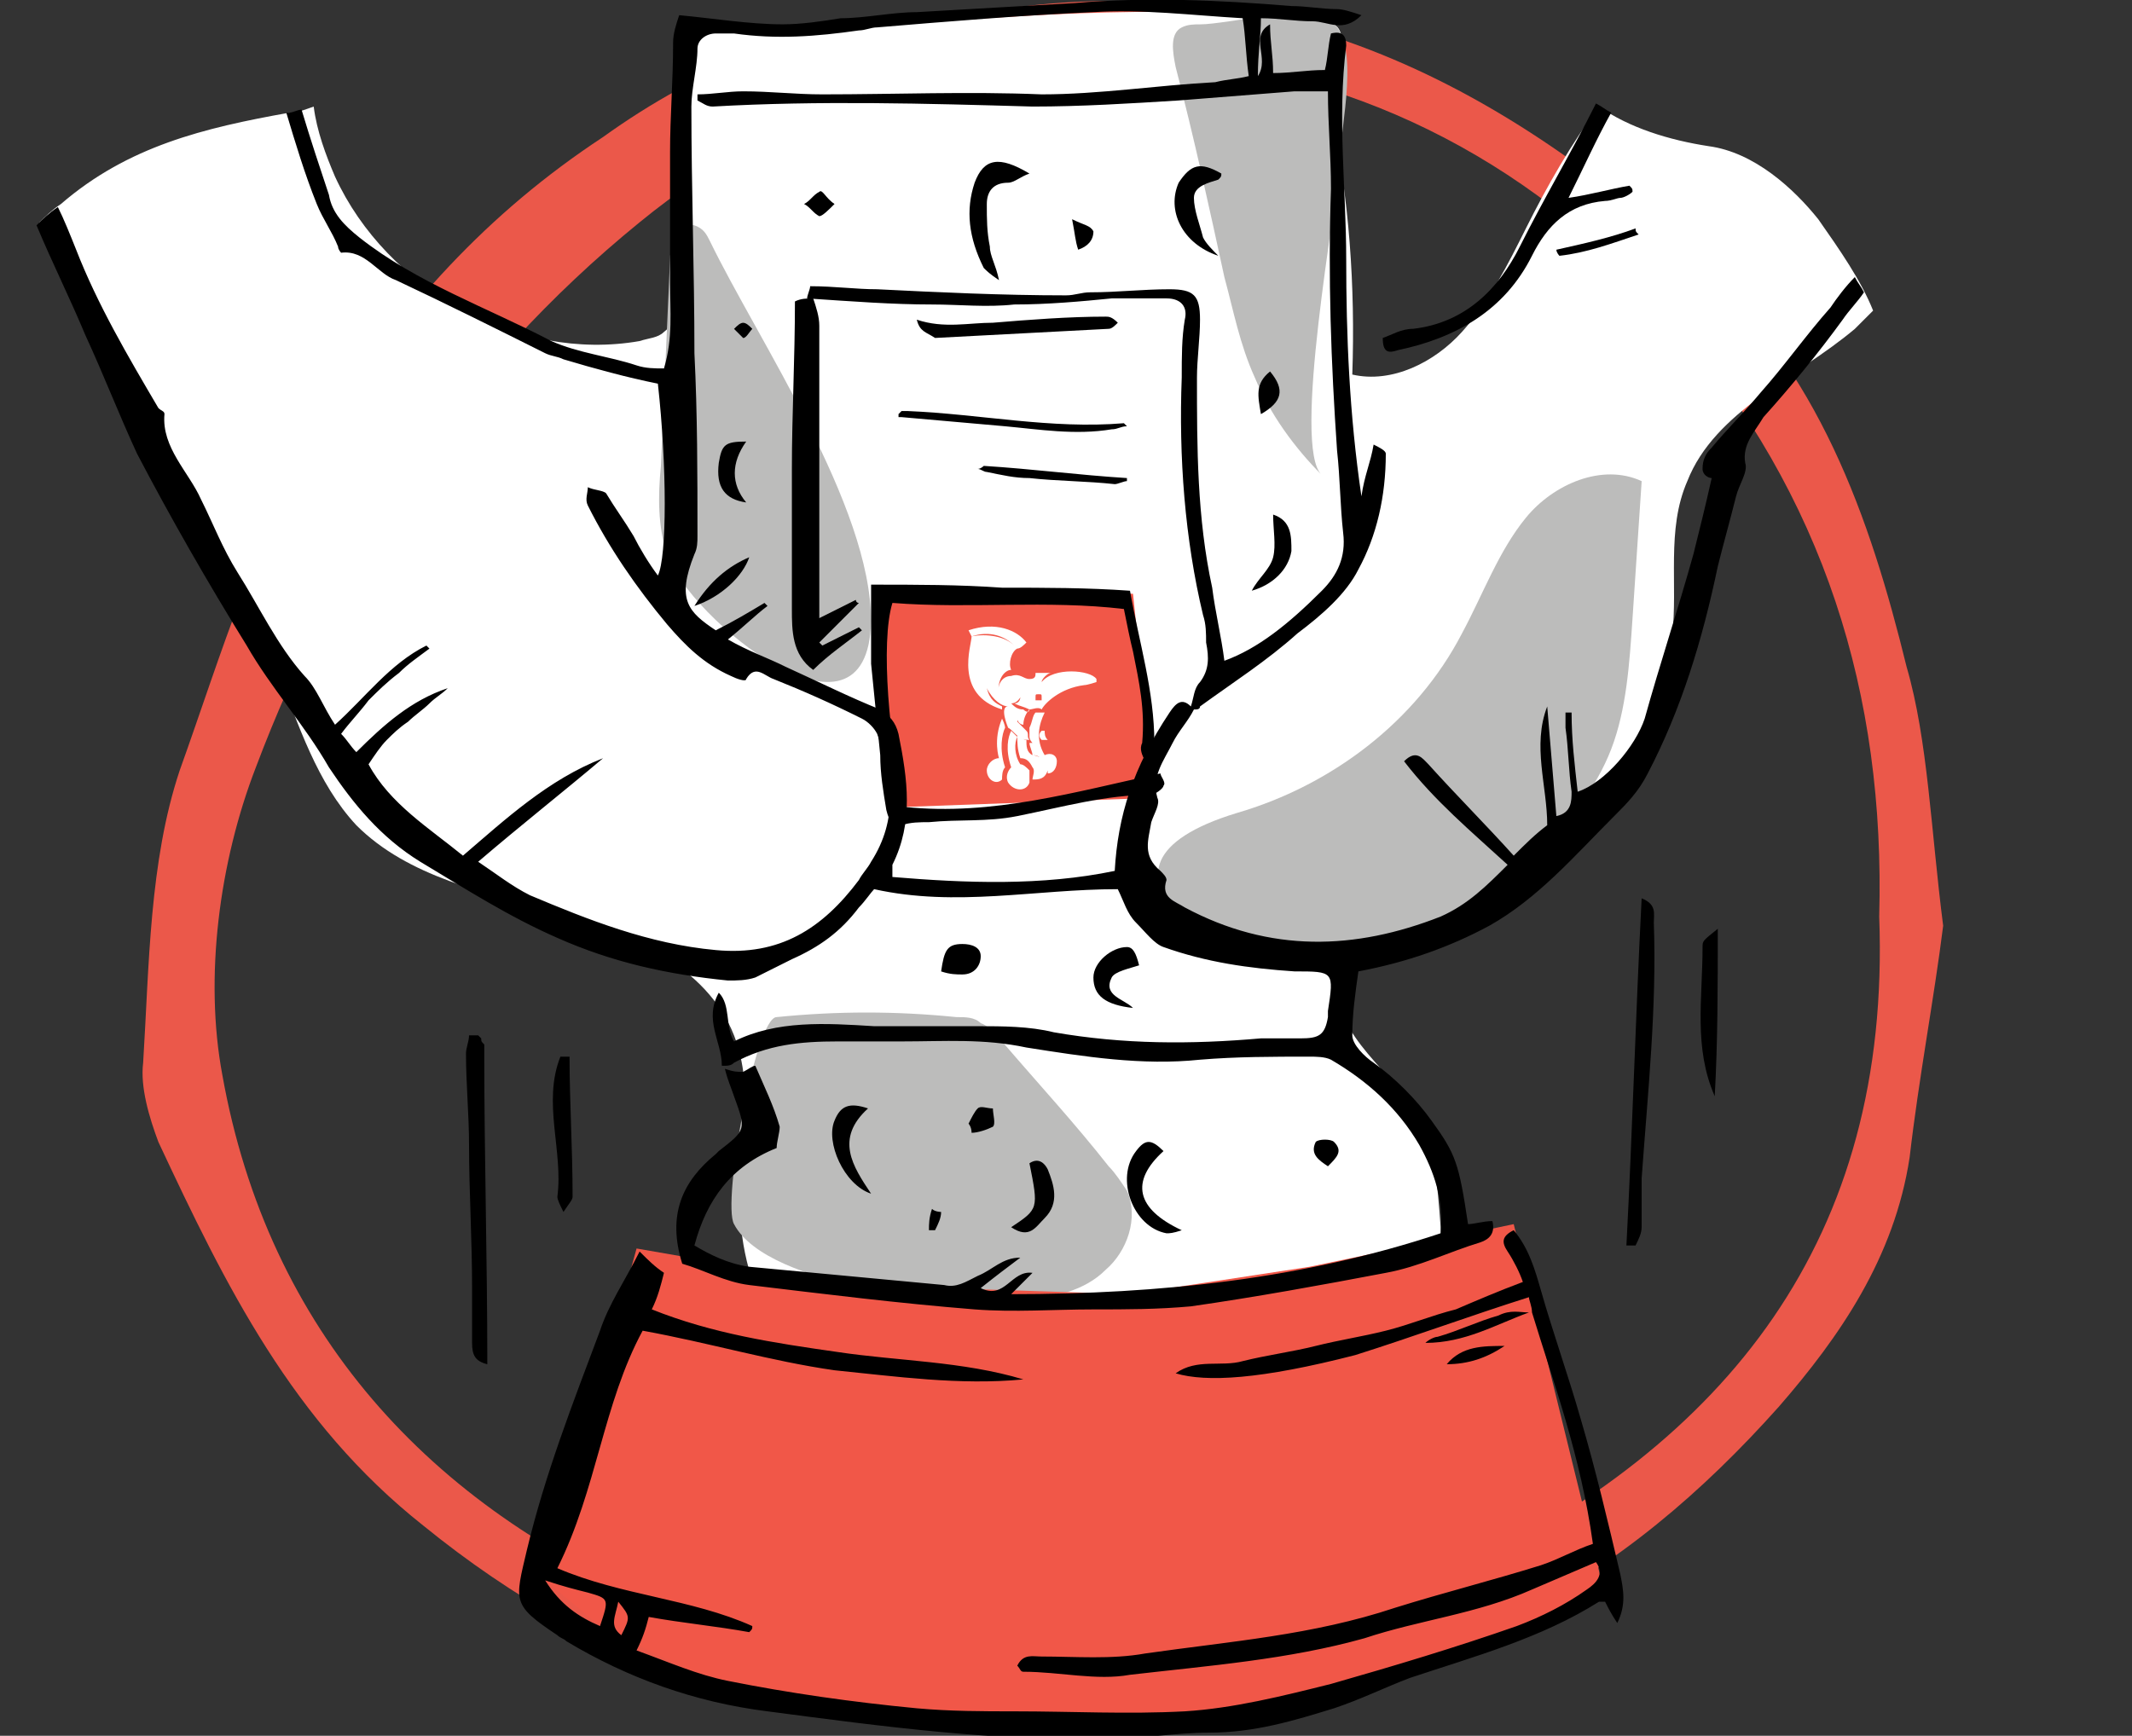 <svg width="70" height="57" viewBox="0 0 70 57" fill="none" xmlns="http://www.w3.org/2000/svg">
<rect x="0" y="0" width="70" height="57" fill="#333333" stroke="none"/>
<g clip-path="url(#clip0_10476_6403)">
<path d="M63.8 30.4C63.5 32.8 63 35.4 62.7 38C62.2 41.3 60.4 43.9 58.4 46.2C55.9 49 53.1 51.4 49.7 53.1C44.7 55.6 39.4 56.6 33.9 56.8C26.5 57.1 19.8 54.9 13.9 50.1C9.6 46.7 7.4 42.2 5.2 37.5C4.9 36.7 4.6 35.7 4.7 34.9C4.9 31.7 4.9 28.3 5.9 25.3C7.3 21.4 8.4 17.5 10.7 14C13.2 10.1 16 7 19.8 4.5C23 2.2 26.5 0.8 30.5 0.5C31.1 0.5 31.7 0.4 32.3 0.4C41.6 -1.2 49.1 2.6 55.7 8.6C59.7 12.1 61.4 17 62.6 21.9C63.3 24.3 63.4 27.3 63.8 30.4ZM61.7 30.1C61.9 22.8 59.9 16.3 55 10.6C50.6 5.5 44.8 2.4 38.2 1.9C31.8 1.3 25.9 3.3 21 7.3C15.1 12.1 11 18.3 8.4 25.2C7.2 28.3 6.7 32.1 7.3 35.3C8.8 43.7 14.1 49.5 21.8 52.7C30.4 56.2 39.3 55.7 47.7 51.7C56.7 47.4 62.1 40.7 61.7 30.1Z" fill="#EB584A"/>
<path d="M59.7 7.2C58.9 6.2 57.6 5 56.1 4.8C54.8 4.6 53.5 4.2 52.5 3.5C51.6 4.7 50.8 6.1 50.1 7.5C49.5 8.7 48.9 9.9 48 10.9C47.1 11.9 45.7 12.6 44.4 12.3C44.5 9.4 44.3 6.5 43.7 3.7C43.5 2.9 44.5 1.2 43.8 0.8C43.3 0.5 39.7 0.4 39.2 0.4C33.8 0.3 30.2 0.9 24.7 1C24.1 1 23 0.7 22.6 1.2C22.3 1.6 22.5 2.6 22.5 3C22.5 5.1 22.4 7.5 22.3 9.6C22.3 10.1 22.2 10.6 21.8 10.9C21.6 11.1 21.3 11.1 21 11.2C17 11.9 12.7 9.5 11 5.8C10.7 5.1 10.4 4.3 10.3 3.5C10 3.6 9.8 3.7 9.5 3.7C6.7 4.2 4.2 4.8 2 6.7C1.7 6.9 1.5 7.1 1.3 7.3C1.6 8 1.9 8.6 2.2 9.2C4.4 13.5 7.4 17.4 9.1 22C9.8 23.8 10.4 25.7 11.7 27.1C13.4 28.8 15.9 29.3 18.3 30C20.6 30.6 23.2 31.7 24.1 34C24.8 35.8 24.3 37.8 24.3 39.8C24.4 42.7 26.1 45.5 28.6 46.9L31.2 49.1C34.1 49.9 37.2 50 40.2 49.5C42.7 49.1 45.4 48 46.6 45.8C47.5 44.2 47.4 42.2 47.3 40.3C47.2 38.9 47.1 37.5 46.4 36.4C45.5 35 43.5 33.7 44.1 32.1C44.5 31.2 45.5 30.9 46.3 30.5C50.5 28.9 54.4 25.4 54.9 20.9C55.1 19.2 54.7 17.4 55.4 15.8C56.3 13.5 59 12.4 60.9 10.8C61.1 10.6 61.3 10.4 61.5 10.2C61.1 9.2 60.4 8.2 59.7 7.2Z" fill="white"/>
<path d="M25.501 33.4C27.501 33.2 29.401 33.2 31.401 33.4C31.701 33.4 32.001 33.4 32.201 33.6C32.501 33.7 32.701 34 32.901 34.2C34.101 35.6 35.301 36.9 36.401 38.3C36.601 38.5 36.801 38.8 37.001 39.1C37.401 40 37.001 41.1 36.301 41.7C35.601 42.4 34.601 42.6 33.601 42.7C31.501 42.9 25.201 42.3 24.101 40.2C23.701 39.5 24.801 33.4 25.501 33.4Z" fill="#BCBCBB"/>
<path d="M21.9 18.2C21.6 17.3 21.6 16.3 21.7 15.3C21.8 13 21.9 10.8 22 8.5C22 8 22.3 7.3 22.8 7.4C23.1 7.5 23.2 7.7 23.3 7.9C24.9 11.2 28.6 16.6 28.6 20.4C28.5 25.1 22.6 20.3 21.9 18.2Z" fill="#BCBCBB"/>
<path d="M43.801 31.7C46.401 31.6 48.701 29.9 50.501 28C51.501 27 52.401 25.9 52.901 24.6C53.401 23.3 53.501 21.8 53.601 20.3C53.701 18.8 53.801 17.3 53.901 15.8C52.601 15.2 51.001 15.9 50.101 17C49.201 18.1 48.701 19.5 48.001 20.8C46.501 23.7 43.701 25.8 40.601 26.7C34.701 28.5 40.301 31.8 43.801 31.7Z" fill="#BCBCBB"/>
<path d="M43.4 15.6C42.5 14.7 41.7 13.6 41.2 12.4C40.7 11.3 40.5 10.2 40.2 9.1C39.7 6.8 39.2 4.5 38.6 2.2C38.5 1.7 38.4 1.1 38.8 0.9C39 0.8 39.2 0.8 39.4 0.8C40.3 0.8 43 0.1 43.7 0.7C44.7 1.4 44 4.2 44 5.2C43.9 6.7 42.4 14.7 43.4 15.6Z" fill="#BCBCBB"/>
<path d="M37.9 26.199L37.2 19.499L28.7 19.299V21.899L29.7 26.499L37.9 26.199Z" fill="#F15748"/>
<path d="M29.701 26.499C32.601 26.799 35.301 25.999 38.101 25.399C38.101 25.499 38.301 25.699 38.201 25.799C38.201 25.899 37.901 26.099 37.801 26.099C36.301 26.099 34.901 26.499 33.401 26.799C32.401 26.999 31.501 26.899 30.501 26.999C30.201 26.999 29.901 26.999 29.601 27.099C29.301 27.099 29.201 26.999 29.101 26.599C29.001 25.999 28.901 25.399 28.901 24.799C28.801 23.799 28.701 22.799 28.601 21.799C28.601 20.999 28.601 20.199 28.601 19.199C30.101 19.199 31.501 19.199 32.901 19.299C34.301 19.299 35.701 19.299 37.101 19.399C37.401 21.099 37.901 22.699 37.901 24.399C37.901 24.599 37.801 24.799 37.801 24.999C37.701 24.999 37.701 24.999 37.601 24.999C37.501 24.799 37.401 24.599 37.501 24.399C37.601 23.299 37.401 22.399 37.201 21.399C37.101 20.999 37.001 20.499 36.901 19.999C34.401 19.699 31.801 19.999 29.301 19.799C28.901 21.099 29.201 24.399 29.701 26.499Z" fill="black"/>
<path d="M29.501 13.698C29.501 13.598 29.501 13.598 29.501 13.598L29.601 13.498C29.701 13.498 29.701 13.498 29.801 13.498C32.201 13.598 34.501 14.098 36.901 13.898L37.001 13.998C36.801 13.998 36.701 14.098 36.501 14.098C35.301 14.298 34.101 14.098 33.001 13.998C31.901 13.898 30.701 13.798 29.601 13.698C29.701 13.698 29.601 13.698 29.501 13.698Z" fill="black"/>
<path d="M30.101 10.498C31.001 10.798 31.801 10.598 32.601 10.598C33.801 10.498 35.101 10.398 36.301 10.398C36.401 10.398 36.501 10.398 36.701 10.598C36.601 10.698 36.501 10.798 36.401 10.798C34.501 10.898 32.601 10.998 30.701 11.098C30.401 10.898 30.201 10.898 30.101 10.498Z" fill="black"/>
<path d="M32.101 15.399C32.201 15.399 32.301 15.299 32.301 15.299C33.901 15.399 35.401 15.599 37.001 15.699C37.001 15.799 37.001 15.799 37.001 15.799C36.901 15.799 36.701 15.899 36.601 15.899C35.701 15.799 34.701 15.799 33.801 15.699C33.301 15.699 32.901 15.599 32.401 15.499C32.301 15.499 32.201 15.399 32.101 15.399C32.101 15.499 32.101 15.499 32.101 15.399Z" fill="black"/>
<path d="M33.9 24.798C33.9 24.798 33.8 24.798 33.9 24.798C33.7 24.698 33.7 24.498 33.7 24.298C33.6 24.298 33.5 24.198 33.4 24.098C33.4 24.398 33.4 24.598 33.5 24.898C33.7 24.898 33.8 24.998 33.9 25.198C34 25.298 33.9 25.498 33.9 25.598C34.1 25.598 34.3 25.598 34.4 25.298C34.4 25.198 34.4 24.998 34.3 24.898C34.2 24.898 34 24.798 33.9 24.798ZM33.8 25.298C33.7 25.198 33.6 25.098 33.5 25.098C33.3 24.798 33.3 24.398 33.4 24.198C33.3 24.098 33.3 24.098 33.2 23.998C33.1 24.198 33 24.598 33.2 25.198C33.1 25.298 33 25.498 33.1 25.698C33.3 25.998 33.7 25.998 33.8 25.698C33.8 25.498 33.8 25.398 33.8 25.298ZM33 25.198C32.8 24.598 32.9 24.098 33 23.898C33 23.898 33 23.798 32.9 23.598C32.6 24.298 32.8 24.898 32.8 24.898C32.6 24.898 32.4 25.098 32.4 25.298C32.4 25.598 32.7 25.798 32.9 25.598C32.9 25.498 32.9 25.298 33 25.198ZM34.3 24.798C34 24.298 34.1 23.798 34.3 23.398C34.2 23.398 34.2 23.398 34.1 23.398H34C33.9 23.498 33.9 23.698 33.8 23.898V23.998C33.8 24.098 33.8 24.098 33.8 24.198C33.8 24.298 33.9 24.398 33.9 24.398C33.8 24.398 33.8 24.398 33.8 24.398C33.8 24.498 33.9 24.698 33.9 24.798C34.1 24.798 34.2 24.898 34.3 24.998C34.4 25.098 34.4 25.298 34.4 25.398C34.6 25.398 34.7 25.198 34.7 24.998C34.7 24.798 34.5 24.698 34.3 24.798ZM34.2 24.298C34.3 24.298 34.3 24.298 34.4 24.298C34.3 24.198 34.3 24.098 34.3 23.998C34.3 23.998 34.3 23.998 34.2 23.998C34.1 24.098 34.1 24.198 34.2 24.298ZM33.6 23.298C33.5 23.398 33.4 23.498 33.4 23.598C33.4 23.698 33.5 23.798 33.6 23.798C33.6 23.598 33.7 23.398 33.8 23.298C33.8 23.398 33.7 23.398 33.6 23.298ZM34.1 22.998C34.1 22.898 34.1 22.898 34.1 22.998C34 22.898 34 22.898 34.1 22.998C34 22.998 34 22.998 34.1 22.998C34 22.998 34 22.998 34.1 22.998ZM31.9 20.898C32.5 20.698 33 20.898 33.3 21.198C33 20.898 32.4 20.798 31.9 20.898C31.9 21.198 31.3 22.798 32.9 23.298C32.9 23.198 32.9 23.198 32.9 23.198C32.7 23.098 32.5 22.998 32.4 22.598C32.6 22.998 32.9 23.198 33.1 23.198C32.8 23.198 33.1 23.898 33.1 23.898C33.3 23.998 33.4 24.298 33.8 24.298C33.7 24.198 33.8 24.098 33.7 23.998C33.6 23.898 33.4 23.698 33.4 23.698C33.4 23.598 33.5 23.398 33.6 23.298C33.4 23.298 33.3 23.198 33.2 23.098C33.4 23.098 33.5 22.898 33.5 22.898C33.5 22.898 33.5 23.098 33.3 23.098C33.5 23.198 33.6 23.198 33.8 23.298C33.9 23.298 34.1 23.198 34.2 23.298C34.3 23.098 34.8 22.598 35.6 22.498C35.7 22.498 36 22.398 36 22.398V22.298C36 22.298 35.9 22.298 35.8 22.398C35.8 22.398 35.9 22.298 36 22.298C35.8 21.998 34.6 21.898 34.2 22.398C34.2 22.298 34.4 22.098 34.5 22.098C34.4 22.098 34.3 22.098 34.2 22.098C34.1 22.098 34 22.098 34 22.098C34 22.198 34 22.298 33.8 22.298C33.6 22.298 33.5 22.098 33.2 22.198C32.9 22.198 32.7 22.498 32.8 22.898C32.7 22.298 33 21.998 33.2 21.998C33.1 21.798 33.2 21.398 33.4 21.298C33.5 21.298 33.6 21.198 33.7 21.098C33.4 20.698 32.7 20.398 31.8 20.698L31.9 20.898ZM33.8 22.898C33.8 22.898 33.8 22.998 33.8 22.898C33.8 22.998 33.8 22.998 33.8 22.898C33.9 22.998 33.9 22.998 33.8 22.898C33.9 22.998 33.9 22.998 33.9 22.998C33.9 22.998 33.9 22.998 34 22.998C34 22.998 34 22.998 34 22.898C34 22.798 34 22.798 34.1 22.798C34.2 22.798 34.2 22.798 34.2 22.898V22.998C34.2 22.998 34.2 22.998 34.1 22.998H34H33.9C33.9 22.998 33.9 22.998 33.8 22.898C33.8 22.998 33.8 22.998 33.8 22.898C33.8 22.998 33.8 22.998 33.8 22.898C33.8 22.998 33.8 22.998 33.8 22.898C33.7 22.898 33.7 22.898 33.8 22.898Z" fill="white"/>
<path d="M20.9 40.999L17.9 51.899L19.7 53.399L25.1 56.099L37.3 56.599L43.8 55.899L52.7 52.399L49.7 40.199L43 41.599L37.1 42.499L27.8 42.199L20.9 40.999Z" fill="#F15748"/>
<path d="M60.9 9.099C60.6 9.399 60.3 9.799 60.1 10.099C59.3 10.999 58.6 11.999 57.8 12.899C57.3 13.499 56.7 14.099 56.2 14.699C56 14.899 55.9 15.099 55.9 15.399C55.9 15.599 56.1 15.699 56.2 15.699C56 16.599 55.8 17.399 55.6 18.199C55.1 19.999 54.5 21.799 54 23.599C53.7 24.499 52.7 25.699 51.8 25.999C51.7 25.099 51.6 24.299 51.6 23.399C51.5 23.399 51.5 23.399 51.4 23.399C51.4 23.599 51.4 23.699 51.4 23.899C51.5 24.599 51.5 25.299 51.6 25.999C51.6 26.299 51.6 26.699 51.1 26.799C51 25.599 50.9 24.399 50.8 23.199C50.3 24.499 50.8 25.799 50.8 27.099C50.4 27.399 50.1 27.699 49.7 28.099C48.8 27.099 47.8 26.099 46.9 25.099C46.7 24.899 46.5 24.599 46.1 24.999C47.1 26.299 48.3 27.299 49.5 28.399C48.8 29.099 48.2 29.699 47.3 30.099C44.5 31.199 41.7 31.299 38.9 29.799C38.6 29.599 38.1 29.499 38.3 28.899C38.3 28.799 38.2 28.699 38.1 28.599C37.5 28.099 37.7 27.599 37.8 26.999C37.9 26.699 38.1 26.399 38 26.199C37.8 25.499 38.2 24.999 38.5 24.399C38.7 23.999 39 23.699 39.2 23.299C39.3 23.299 39.4 23.299 39.4 23.199C40.5 22.399 41.6 21.699 42.6 20.799C43.4 20.199 44.2 19.499 44.6 18.699C45.2 17.599 45.5 16.299 45.5 14.899C45.5 14.799 45.3 14.699 45.1 14.599C45 15.199 44.8 15.599 44.7 16.299C44.3 13.599 44.2 10.999 44.2 8.499C44.2 6.199 43.9 3.899 44.2 1.499C44.2 1.199 44.1 0.999 43.7 1.099C43.6 1.499 43.6 1.899 43.5 2.299C42.9 2.299 42.4 2.399 41.8 2.399C41.8 1.799 41.7 1.399 41.7 0.799C41 1.199 41.7 1.899 41.3 2.499C41.3 1.699 41.4 1.199 41.4 0.599C42 0.599 42.5 0.699 43.1 0.699C43.6 0.699 44.1 1.099 44.7 0.499C44.4 0.399 44.1 0.299 43.9 0.299C43.4 0.299 42.9 0.199 42.4 0.199C40 -0.001 37.6 -0.101 35.3 0.099C33.6 0.199 31.8 0.299 30.1 0.399C29.3 0.399 28.4 0.599 27.6 0.599C27 0.699 26.3 0.799 25.7 0.799C24.6 0.799 23.4 0.599 22.3 0.499C22.2 0.799 22.1 1.099 22.1 1.399C22.1 2.699 22 3.799 22 4.999C22 6.399 22 7.799 22 9.299C22 10.199 22.1 11.099 21.8 12.099C21.5 12.099 21.2 12.099 20.9 11.999C20 11.699 19 11.599 18.1 11.199C16 10.099 13.7 9.299 11.8 7.799C11.3 7.399 10.9 6.999 10.8 6.399C10.5 5.499 10.2 4.599 9.9 3.599C9.8 3.599 9.6 3.699 9.5 3.699H9.4C9.7 4.699 10 5.699 10.4 6.699C10.6 7.199 10.9 7.599 11.1 8.099C11.1 8.199 11.2 8.299 11.2 8.299C12 8.199 12.4 8.999 13 9.199C14.7 9.999 16.3 10.799 17.9 11.599C18.1 11.699 18.3 11.699 18.5 11.799C19.5 12.099 20.6 12.399 21.6 12.599C21.9 15.299 21.9 18.299 21.6 18.899C21.3 18.499 21 17.999 20.8 17.599C20.5 17.099 20.2 16.699 19.9 16.199C19.8 16.099 19.5 16.099 19.3 15.999C19.3 16.199 19.2 16.399 19.3 16.599C20 17.999 20.9 19.299 21.9 20.499C22.5 21.199 23.1 21.799 24 22.199C24.2 22.299 24.5 22.399 24.5 22.299C24.8 21.799 25.1 22.199 25.4 22.299C26.4 22.699 27.3 23.099 28.3 23.599C28.5 23.699 28.7 23.899 28.8 24.099C29.3 25.499 29.5 26.899 28.6 28.299C28.5 28.499 28.3 28.699 28.2 28.899C27 30.499 25.6 31.399 23.5 31.199C21.3 30.999 19.3 30.199 17.4 29.399C16.8 29.099 16.3 28.699 15.7 28.299C17.1 27.099 18.5 25.999 19.8 24.899C18 25.599 16.6 26.899 15.2 28.099C14.1 27.199 12.8 26.399 12.1 25.099C12.3 24.799 12.5 24.499 12.7 24.299C12.9 24.099 13.1 23.899 13.4 23.699C13.6 23.499 13.9 23.299 14.1 23.099C14.3 22.899 14.5 22.799 14.7 22.599C13.5 22.999 12.6 23.799 11.7 24.699C11.5 24.499 11.4 24.299 11.2 24.099C11.5 23.699 11.8 23.399 12.1 22.999C12.4 22.699 12.7 22.399 13.1 22.099C13.4 21.799 13.7 21.599 14.1 21.299L14 21.199C12.8 21.799 12 22.899 11 23.799C10.6 23.199 10.4 22.599 10 22.199C9.1 21.199 8.5 19.899 7.8 18.799C7.3 17.999 7 17.199 6.6 16.399C6.2 15.499 5.3 14.699 5.4 13.599C5.4 13.499 5.3 13.499 5.2 13.399C4.2 11.699 3.2 9.999 2.5 8.199C2.3 7.699 2.1 7.199 1.9 6.799C1.6 6.999 1.4 7.199 1.2 7.399C1.7 8.599 2.3 9.799 2.8 10.999C3.4 12.299 3.9 13.599 4.5 14.899C5.6 16.999 6.8 19.099 8.1 21.199C8.9 22.599 10 23.799 10.8 25.199C11.6 26.399 12.5 27.499 13.8 28.299C15.3 29.199 16.7 30.099 18.3 30.799C20.1 31.599 21.9 31.999 23.9 32.199C24.2 32.199 24.5 32.199 24.8 32.099C25.2 31.899 25.6 31.699 26 31.499C26.9 31.099 27.6 30.599 28.2 29.799C28.4 29.599 28.6 29.299 28.7 29.199C31.4 29.799 34 29.199 36.7 29.199C36.9 29.599 37 29.999 37.3 30.299C37.6 30.599 37.9 30.999 38.2 31.099C39.6 31.599 41 31.799 42.5 31.899C43.8 31.899 43.8 31.899 43.6 33.199C43.6 33.299 43.6 33.299 43.6 33.399C43.5 33.999 43.3 34.099 42.7 34.099C42.3 34.099 41.8 34.099 41.4 34.099C39.1 34.299 36.9 34.299 34.6 33.899C33.8 33.699 32.9 33.699 32.1 33.699C31 33.699 29.8 33.699 28.7 33.699C27.1 33.599 25.5 33.499 24.1 34.199C23.8 33.699 24 32.999 23.6 32.599C23.1 33.499 23.7 34.199 23.7 34.999C23.9 34.999 24 34.999 24.1 34.899C25.2 34.299 26.3 34.199 27.5 34.199C28.2 34.199 28.9 34.199 29.6 34.199C31 34.199 32.3 34.099 33.7 34.399C35.6 34.699 37.5 34.999 39.4 34.799C40.6 34.699 41.8 34.699 43 34.699C43.2 34.699 43.5 34.699 43.7 34.799C44.9 35.499 45.9 36.399 46.6 37.599C47.1 38.499 47.4 39.399 47.3 40.499C42.8 41.999 38.1 42.499 33.2 42.499C33.5 42.199 33.7 41.999 33.9 41.799C33.2 41.699 33 42.699 32.2 42.299C32.7 41.899 33.1 41.599 33.5 41.299C32.9 41.299 32.6 41.699 32.1 41.899C31.7 42.099 31.4 42.299 31 42.199C28.9 41.999 26.7 41.799 24.6 41.599C23.9 41.499 23.3 41.199 22.8 40.899C23.2 39.399 24 38.299 25.5 37.699C25.5 37.499 25.6 37.199 25.6 36.999C25.4 36.299 25.1 35.699 24.8 34.999C24.7 34.999 24.6 35.099 24.4 35.199C24.2 35.199 24.1 35.199 23.8 35.099C23.9 35.499 24 35.699 24.1 35.999C24.5 37.099 24.5 37.099 23.6 37.799L23.5 37.899C22.4 38.799 21.9 39.899 22.4 41.499C23.1 41.699 23.8 42.099 24.6 42.199C27.1 42.499 29.5 42.799 32 42.999C33.3 43.099 34.6 42.999 35.9 42.999C37 42.999 38 42.999 39.1 42.899C41.2 42.599 43.4 42.199 45.5 41.799C46.6 41.599 47.6 41.099 48.6 40.799C48.9 40.699 49.1 40.499 49 40.099C48.7 40.099 48.4 40.199 48.2 40.199C47.9 38.199 47.8 37.899 47 36.799C46.5 36.099 45.8 35.399 45.1 34.899C44.8 34.699 44.4 34.299 44.4 33.999C44.4 33.299 44.5 32.599 44.6 31.899C46.2 31.599 47.6 31.099 48.9 30.399C50.5 29.499 51.7 28.099 53 26.799C53.4 26.399 53.8 25.999 54.1 25.399C55.2 23.299 55.9 20.999 56.4 18.599C56.6 17.799 56.8 17.099 57 16.299C57.1 15.899 57.4 15.499 57.3 15.199C57.2 14.599 57.6 14.199 57.9 13.699C58.8 12.699 59.7 11.599 60.5 10.499C60.7 10.199 61 9.899 61.2 9.599C61.1 9.399 61 9.299 60.9 9.099ZM36.6 28.599C34.2 29.099 31.7 28.999 29.3 28.799C29.3 28.599 29.3 28.499 29.3 28.399C30 26.999 29.8 25.599 29.5 24.099C29.4 23.699 29.2 23.499 28.9 23.299C27.9 22.899 26.9 22.399 25.8 21.899C25.2 21.599 24.6 21.399 23.9 20.999C24.4 20.599 24.8 20.199 25.2 19.899L25.1 19.799C24.6 20.099 24.1 20.399 23.5 20.699C22.6 20.099 22.2 19.699 22.8 18.199C22.9 17.999 22.9 17.799 22.9 17.599C22.9 15.599 22.9 13.599 22.8 11.599C22.8 8.899 22.7 6.199 22.7 3.499C22.7 2.899 22.9 2.199 22.9 1.599C22.9 1.299 23.2 1.099 23.5 1.099C23.7 1.099 23.9 1.099 24.1 1.099C25.5 1.299 26.8 1.199 28.2 0.999C28.4 0.999 28.6 0.899 28.8 0.899C31.2 0.699 33.6 0.499 35.9 0.399C37.5 0.299 39.1 0.499 40.8 0.599C40.9 1.199 40.9 1.799 41 2.499C40.6 2.599 40.3 2.599 39.9 2.699C38 2.799 36.1 3.099 34.2 3.099C31.8 2.999 29.4 3.099 27 3.099C26.1 3.099 25.3 2.999 24.4 2.999C23.9 2.999 23.4 3.099 22.9 3.099C22.9 3.199 22.9 3.299 22.9 3.299C23.1 3.399 23.2 3.499 23.4 3.499C26.9 3.299 30.4 3.399 33.9 3.499C35.5 3.499 37.1 3.399 38.7 3.299C40 3.199 41.2 3.099 42.5 2.999C42.8 2.999 43.2 2.999 43.6 2.999C43.6 4.099 43.7 5.099 43.7 6.199C43.6 9.099 43.7 11.899 43.9 14.799C44 15.699 44 16.599 44.1 17.499C44.2 18.299 43.9 18.899 43.4 19.399C42.3 20.499 41.3 21.299 40.2 21.699C40.1 20.899 39.9 20.099 39.8 19.299C39.3 16.999 39.3 14.699 39.3 12.399C39.3 11.799 39.4 11.099 39.4 10.499C39.4 9.699 39.2 9.499 38.4 9.499C37.5 9.499 36.7 9.599 35.8 9.599C35.5 9.599 35.3 9.699 35 9.699C32.9 9.699 30.8 9.599 28.8 9.499C28.1 9.499 27.4 9.399 26.6 9.399C26.6 9.499 26.5 9.699 26.5 9.799C28 9.899 29.3 9.999 30.6 9.999C31.5 9.999 32.4 10.099 33.3 9.999C34.4 9.999 35.5 9.899 36.5 9.799C37.1 9.799 37.7 9.799 38.3 9.799C38.8 9.799 39 10.099 38.9 10.499C38.8 11.099 38.8 11.699 38.8 12.399C38.7 14.999 38.9 17.699 39.5 20.199C39.6 20.499 39.6 20.799 39.6 21.099C39.7 21.599 39.7 21.999 39.4 22.399C39.2 22.599 39.2 22.899 39.1 23.199C38.8 22.899 38.6 23.099 38.4 23.399C37.2 25.199 36.7 26.799 36.6 28.599Z" fill="black"/>
<path d="M50.3 43.098C50.3 42.898 50.2 42.698 50.2 42.598C48.3 43.198 46.4 43.898 44.5 44.498C41.4 45.298 39.6 45.398 38.6 45.098C39.3 44.598 40.1 44.898 40.8 44.698C41.6 44.498 42.4 44.398 43.2 44.198C44 43.998 44.7 43.898 45.5 43.698C46.3 43.498 47 43.198 47.8 42.998C48.5 42.698 49.2 42.398 50 42.098C49.9 41.798 49.7 41.398 49.5 41.098C49.3 40.798 49.3 40.598 49.7 40.398C50.2 40.998 50.4 41.698 50.6 42.398C51 43.798 51.5 45.198 51.9 46.598C52.4 48.298 52.8 49.998 53.2 51.698C53.3 52.198 53.4 52.698 53.1 53.298C52.9 52.998 52.8 52.798 52.7 52.598C52.6 52.598 52.5 52.598 52.5 52.598C50.6 53.798 48.4 54.398 46.3 55.098C45.5 55.398 44.7 55.798 43.8 56.098C42.5 56.498 41.2 56.898 39.7 56.898C38.6 56.898 37.5 57.098 36.5 57.098C32.7 57.198 29 56.698 25.2 56.198C22.8 55.898 20.6 55.098 18.6 53.898C18.5 53.798 18.4 53.798 18.3 53.698C16.8 52.698 16.9 52.598 17.3 50.898C17.9 48.398 18.8 46.098 19.7 43.698C20 42.798 20.5 42.098 21 41.098C21.3 41.398 21.5 41.598 21.8 41.798C21.7 42.198 21.6 42.598 21.4 42.998C23.4 43.798 25.4 44.098 27.5 44.398C29.5 44.698 31.6 44.698 33.6 45.298C31.5 45.498 29.4 45.198 27.4 44.998C25.3 44.698 23.3 44.098 21.1 43.698C19.8 46.098 19.6 48.898 18.3 51.498C20.4 52.398 22.7 52.498 24.7 53.398C24.7 53.498 24.7 53.498 24.6 53.598C23.5 53.398 22.4 53.298 21.3 53.098C21.2 53.498 21.1 53.798 20.9 54.198C22 54.598 22.9 54.998 23.9 55.198C25.9 55.598 28 55.898 30.1 56.098C31.2 56.198 32.3 56.198 33.3 56.198C35.2 56.198 37 56.298 38.9 56.198C40.5 56.098 42.1 55.698 43.7 55.298C45.8 54.698 47.8 54.098 49.8 53.398C50.6 53.098 51.4 52.698 52.1 52.198C52.4 51.998 52.7 51.698 52.4 51.298C51.7 51.598 51 51.898 50.3 52.198C48.5 52.998 46.6 53.198 44.8 53.798C42.3 54.498 39.7 54.698 37.1 54.998C36 55.198 34.8 54.898 33.6 54.898C33.5 54.898 33.5 54.798 33.4 54.698C33.6 54.298 33.9 54.398 34.2 54.398C35.3 54.398 36.5 54.498 37.6 54.298C40.4 53.898 43.1 53.698 45.8 52.798C47.4 52.298 49 51.898 50.6 51.398C51.2 51.198 51.7 50.898 52.3 50.698C51.9 47.798 51 45.398 50.3 43.098ZM17.9 51.898C18.4 52.698 19 53.098 19.7 53.398C20 52.498 20 52.498 19.3 52.298C18.9 52.198 18.5 52.098 17.9 51.898ZM20.3 52.598C20.2 53.098 20 53.398 20.4 53.698C20.7 53.098 20.7 53.098 20.3 52.598Z" fill="black"/>
<path d="M51.5 6.498C52 5.498 52.4 4.598 52.9 3.698C52.7 3.598 52.6 3.498 52.4 3.398C51.6 4.998 50.7 6.498 49.9 8.098C49.2 9.498 48.1 10.598 46.4 10.798C46 10.798 45.7 10.998 45.4 11.098C45.4 11.598 45.6 11.598 45.9 11.498C47.8 11.098 49.4 10.198 50.3 8.398C50.8 7.398 51.5 6.698 52.7 6.598C52.9 6.598 53.1 6.498 53.2 6.498C53.3 6.498 53.5 6.398 53.6 6.298C53.6 6.198 53.6 6.198 53.5 6.098C52.9 6.198 52.2 6.398 51.5 6.498Z" fill="black"/>
<path d="M53.4 40.9C53.6 37.1 53.7 33.4 53.9 29.5C54.4 29.7 54.3 30 54.3 30.3C54.4 33.1 54.1 35.9 53.9 38.7C53.9 39.2 53.9 39.8 53.9 40.3C53.9 40.5 53.8 40.7 53.7 40.9C53.6 40.9 53.5 40.9 53.4 40.9Z" fill="black"/>
<path d="M15.4 34C15.6 34 15.6 34 15.6 34H15.7C15.7 34 15.7 34 15.8 34.1C15.8 34.2 15.8 34.2 15.9 34.3C15.9 34.4 15.9 34.5 15.9 34.6C15.9 38 16 41.3 16 44.8C15.6 44.7 15.5 44.5 15.5 44.1C15.5 43.5 15.5 42.9 15.5 42.3C15.5 40.7 15.4 39.1 15.4 37.6C15.4 36.6 15.3 35.6 15.3 34.6C15.3 34.4 15.4 34.2 15.4 34Z" fill="black"/>
<path d="M56.3 36C55.6 34.4 55.9 32.8 55.9 31.1C55.9 30.9 55.9 30.9 56.4 30.5C56.4 32.4 56.4 34.2 56.3 36Z" fill="black"/>
<path d="M18.7 34.699C18.7 36.199 18.8 37.699 18.8 39.299C18.8 39.399 18.7 39.499 18.5 39.799C18.4 39.599 18.3 39.399 18.3 39.299C18.5 37.799 17.8 36.199 18.4 34.699C18.5 34.699 18.6 34.699 18.7 34.699Z" fill="black"/>
<path d="M38.801 40.4C38.501 40.5 38.401 40.5 38.301 40.5C37.201 40.3 36.601 38.7 37.301 37.8C37.601 37.4 37.801 37.4 38.201 37.8C37.101 38.8 37.301 39.7 38.801 40.4Z" fill="black"/>
<path d="M28.6 39.199C27.7 38.899 27.1 37.499 27.4 36.799C27.6 36.299 27.9 36.199 28.5 36.399C27.4 37.399 28 38.299 28.6 39.199Z" fill="black"/>
<path d="M37.4 31.7C37.1 31.8 36.6 31.9 36.5 32.1C36.2 32.7 36.9 32.8 37.2 33.1C36.3 33 35.9 32.7 35.9 32.1C35.9 31.6 36.5 31.1 37 31.1C37.2 31.1 37.3 31.3 37.4 31.7Z" fill="black"/>
<path d="M33.2 40.3C34.1 39.7 34.1 39.7 33.8 38.2C34.1 38 34.3 38.2 34.4 38.4C34.6 38.9 34.8 39.5 34.3 40C34 40.3 33.8 40.7 33.2 40.3Z" fill="black"/>
<path d="M50.2 43.099C49.1 43.499 48.1 44.099 46.8 44.099C46.9 43.999 47.1 43.899 47.2 43.899C47.9 43.699 48.5 43.399 49.2 43.199C49.6 42.999 49.9 43.099 50.2 43.099C50.3 43.099 50.2 43.099 50.2 43.099Z" fill="black"/>
<path d="M30.9 31.9C31 31.2 31.1 31 31.6 31C31.9 31 32.2 31.1 32.2 31.4C32.2 31.7 32 32 31.6 32C31.4 32 31.2 32 30.9 31.9Z" fill="black"/>
<path d="M51.101 8.2C52.001 8 52.901 7.8 53.701 7.5C53.701 7.6 53.701 7.6 53.801 7.7C52.901 8 52.101 8.3 51.201 8.4C51.201 8.4 51.101 8.3 51.101 8.2Z" fill="black"/>
<path d="M49.4 44.199C48.8 44.599 48.2 44.799 47.5 44.799C48 44.199 48.7 44.199 49.4 44.199Z" fill="black"/>
<path d="M43.6 38.299C43.3 38.099 43.001 37.899 43.2 37.499C43.3 37.399 43.7 37.399 43.8 37.499C44.1 37.799 43.901 37.999 43.6 38.299Z" fill="black"/>
<path d="M31.8 36.9C31.9 36.7 32 36.5 32.1 36.4C32.2 36.3 32.4 36.4 32.6 36.4C32.6 36.6 32.7 36.9 32.6 37C32.4 37.1 32.1 37.2 31.9 37.2C31.9 37 31.8 36.9 31.8 36.9Z" fill="black"/>
<path d="M30.5 40.399C30.5 40.199 30.5 39.999 30.6 39.699C30.7 39.799 30.9 39.799 30.9 39.799C30.9 39.999 30.8 40.199 30.7 40.399C30.6 40.399 30.6 40.399 30.5 40.399Z" fill="black"/>
<path d="M26.7 9.799C26.8 10.099 26.9 10.399 26.9 10.699C26.9 12.099 26.9 13.499 26.9 14.999C26.9 16.699 26.9 18.499 26.9 20.299C27.3 20.099 27.7 19.899 28.1 19.699C28.1 19.699 28.1 19.799 28.2 19.799C27.8 20.199 27.3 20.699 26.9 21.099L27 21.199C27.4 20.999 27.8 20.799 28.2 20.599L28.3 20.699C27.8 21.099 27.2 21.499 26.7 21.999C26 21.499 26 20.699 26 19.999C26 18.399 26 16.899 26 15.399C26 13.599 26.1 11.799 26.1 9.899C26.3 9.799 26.5 9.799 26.7 9.799Z" fill="black"/>
<path d="M33.8 5.7C33.5 5.8 33.3 6 33.1 6C32.6 6 32.4 6.3 32.4 6.7C32.4 7.2 32.4 7.6 32.5 8.1C32.5 8.4 32.7 8.7 32.8 9.2C32.5 9 32.4 8.9 32.3 8.8C31.8 7.8 31.7 6.9 32 6C32.3 5.2 32.8 5.1 33.8 5.7Z" fill="black"/>
<path d="M40.1 5.699C40.1 5.799 40.1 5.799 40 5.899C39.7 5.999 39.2 6.099 39.2 6.499C39.2 6.899 39.4 7.399 39.5 7.799C39.6 7.999 39.8 8.199 40 8.399C38.8 7.999 38.3 6.899 38.7 5.999C39.1 5.399 39.4 5.299 40.1 5.699Z" fill="black"/>
<path d="M41.101 19.398C41.301 18.998 41.701 18.698 41.801 18.298C41.901 17.898 41.801 17.398 41.801 16.898C42.401 17.098 42.401 17.598 42.401 18.098C42.301 18.698 41.801 19.198 41.101 19.398Z" fill="black"/>
<path d="M24.5 14.5C24 15.2 24 15.9 24.5 16.5C23.8 16.4 23.5 16 23.6 15.2C23.7 14.6 23.8 14.5 24.5 14.5Z" fill="black"/>
<path d="M22.8 19.899C23.3 19.099 23.9 18.599 24.6 18.299C24.4 18.899 23.7 19.599 22.8 19.899Z" fill="black"/>
<path d="M41.4 13.599C41.3 12.999 41.2 12.599 41.7 12.199C42.2 12.799 42.1 13.199 41.4 13.599Z" fill="black"/>
<path d="M27.4 6.699C27.2 6.899 27 7.099 26.9 7.099C26.7 6.999 26.6 6.799 26.4 6.699C26.6 6.599 26.7 6.399 26.9 6.299C27 6.199 27.1 6.499 27.4 6.699Z" fill="black"/>
<path d="M35.4 8.199C35.3 7.899 35.3 7.699 35.2 7.199C35.6 7.399 35.8 7.399 35.9 7.599C35.9 7.899 35.7 8.099 35.4 8.199Z" fill="black"/>
<path d="M24.101 10.8C24.201 10.7 24.301 10.6 24.401 10.6C24.501 10.6 24.601 10.7 24.701 10.8C24.601 10.9 24.501 11.1 24.401 11.1C24.401 11.1 24.301 11 24.101 10.8Z" fill="black"/>
</g>
<defs>
<clipPath id="clip0_10476_6403">
<rect width="69.4" height="57" fill="white"/>
</clipPath>
</defs>
</svg>
